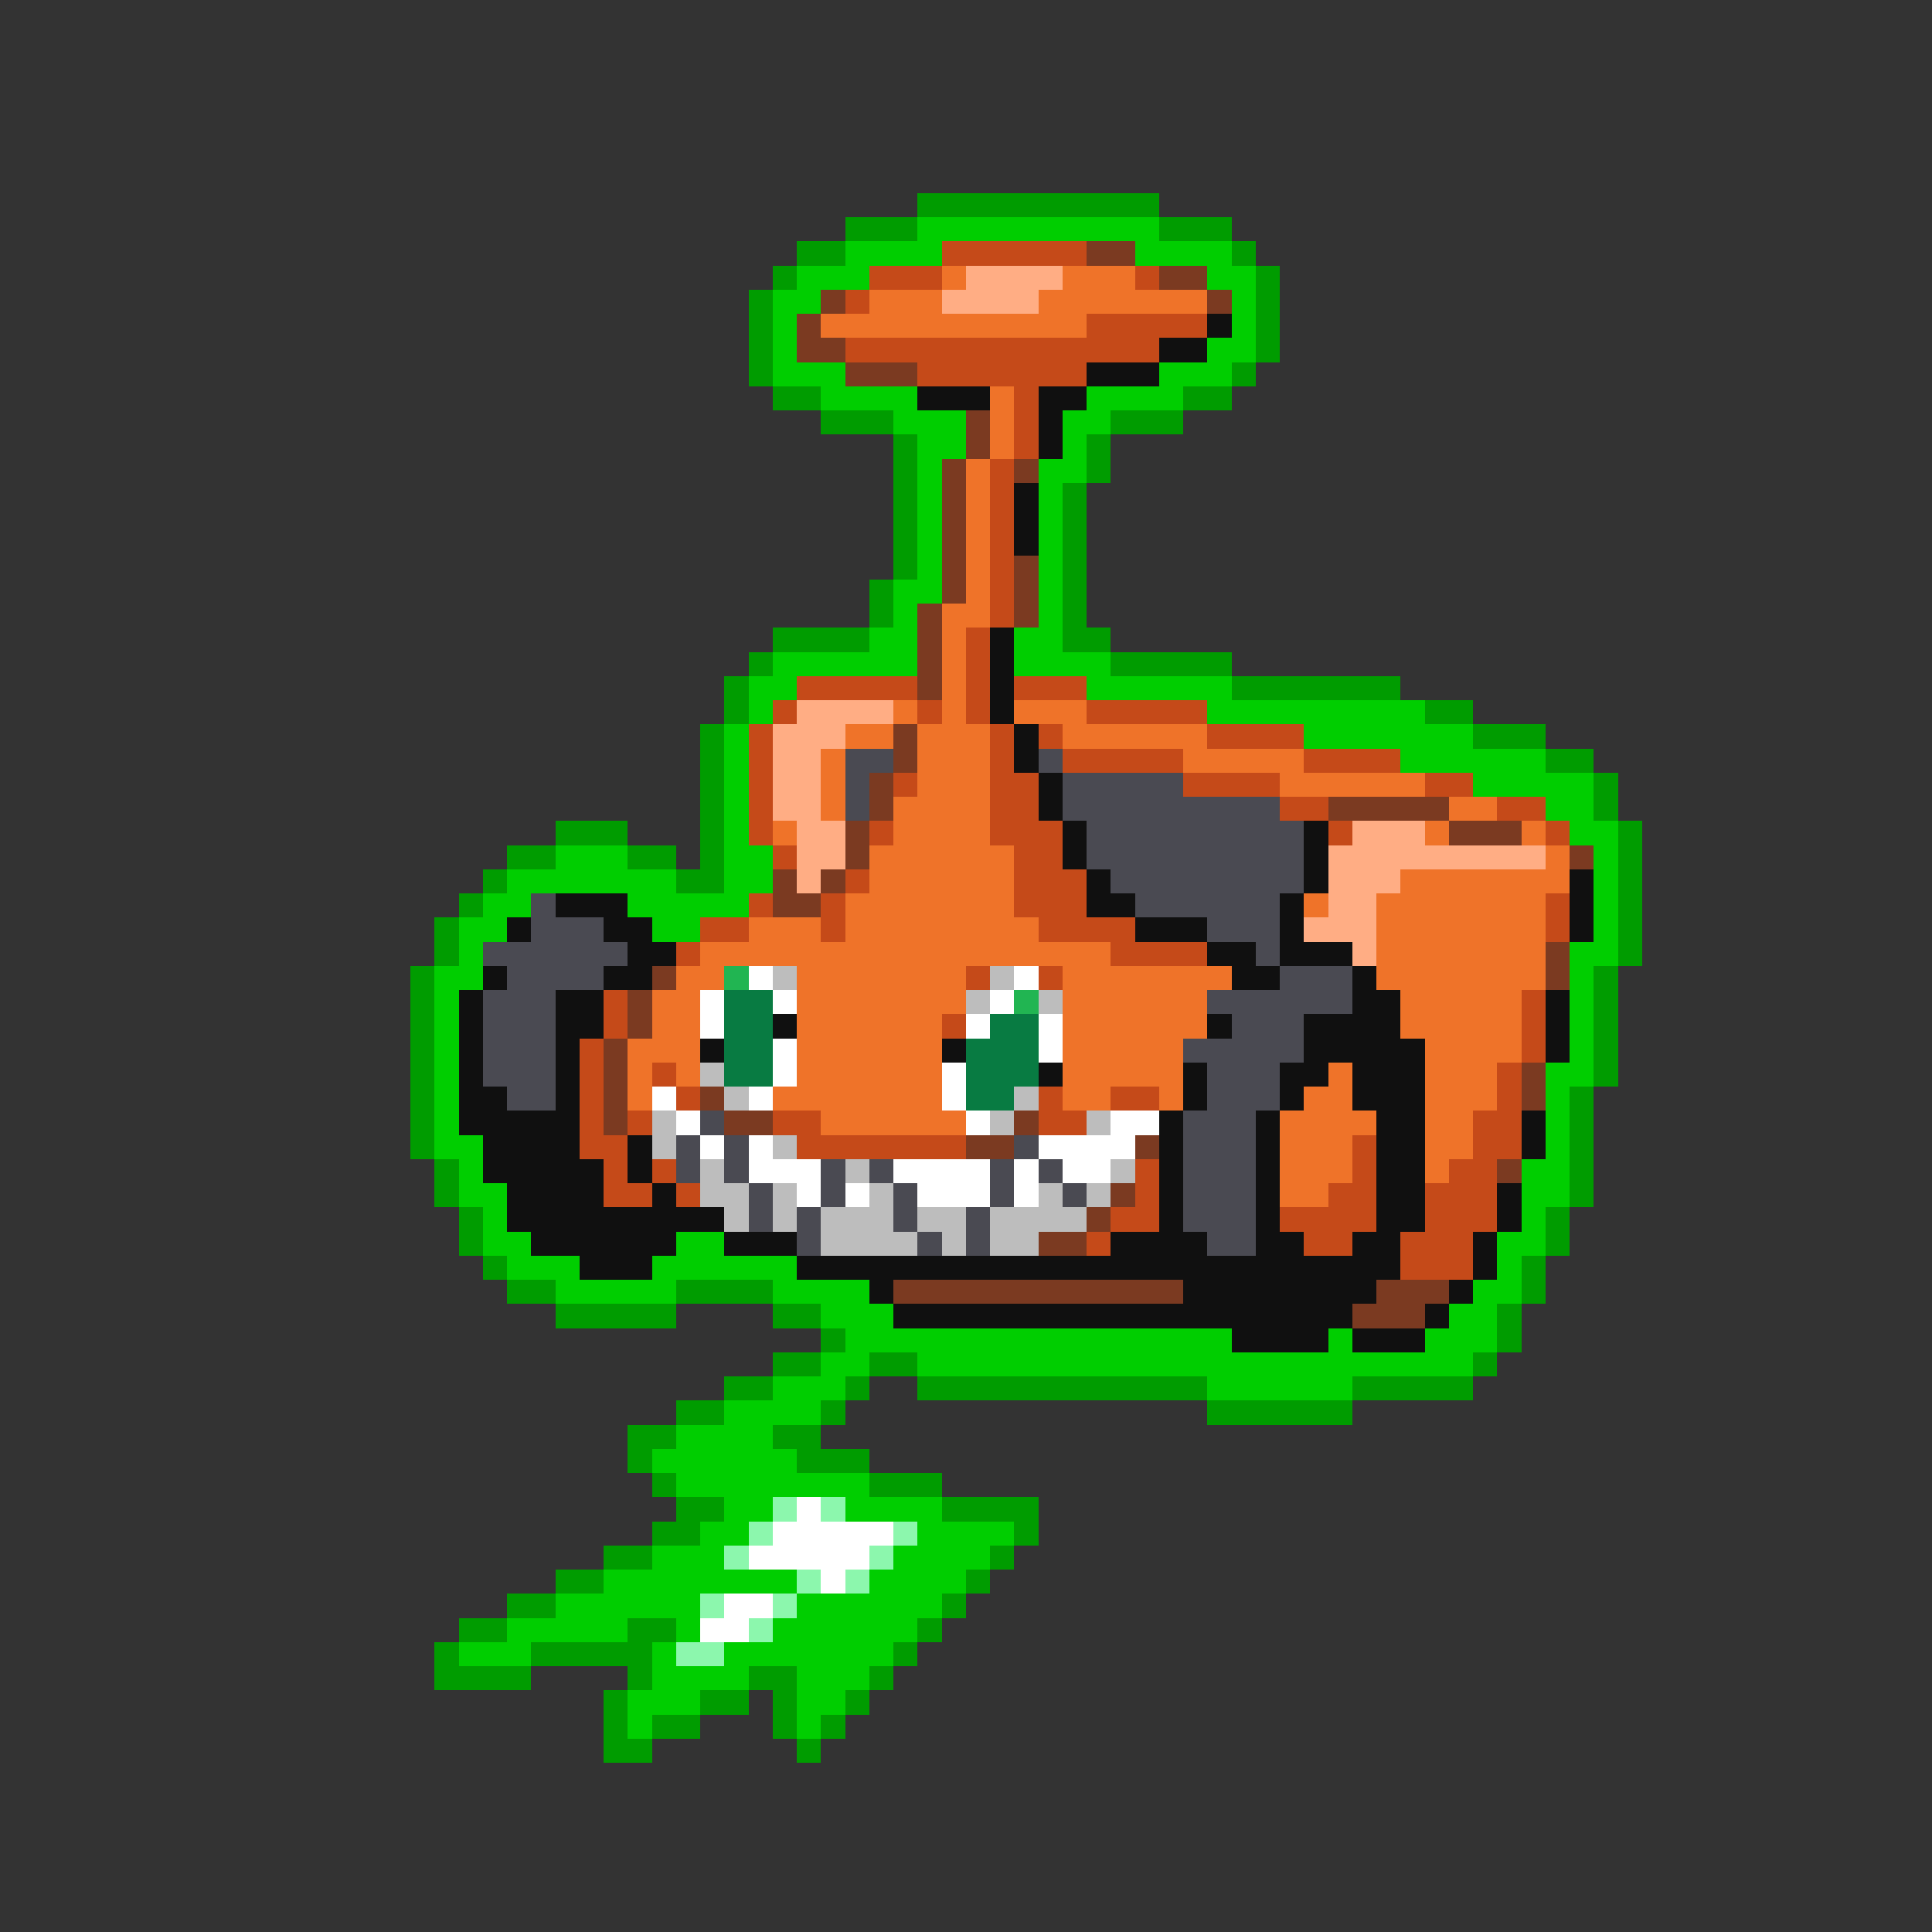 <svg xmlns="http://www.w3.org/2000/svg" viewBox="0 -0.5 80 80" shape-rendering="crispEdges">
<rect x="0" y="-0.5" width="80" height="80" fill="#333333" stroke="none"/>
<path stroke="#009c00" d="M38 8h10M35 9h3M48 9h3M33 10h2M51 10h1M32 11h1M52 11h1M31 12h1M52 12h1M31 13h1M52 13h1M31 14h1M52 14h1M31 15h1M51 15h1M32 16h2M49 16h2M34 17h3M46 17h3M37 18h1M45 18h1M37 19h1M45 19h1M37 20h1M44 20h1M37 21h1M44 21h1M37 22h1M44 22h1M37 23h1M44 23h1M36 24h1M44 24h1M36 25h1M44 25h1M32 26h4M44 26h2M31 27h1M46 27h5M30 28h1M51 28h7M30 29h1M59 29h2M29 30h1M61 30h3M29 31h1M64 31h2M29 32h1M66 32h1M29 33h1M66 33h1M23 34h3M29 34h1M67 34h1M21 35h2M26 35h2M29 35h1M67 35h1M20 36h1M28 36h2M67 36h1M19 37h1M67 37h1M18 38h1M67 38h1M18 39h1M67 39h1M17 40h1M66 40h1M17 41h1M66 41h1M17 42h1M66 42h1M17 43h1M66 43h1M17 44h1M66 44h1M17 45h1M65 45h1M17 46h1M65 46h1M17 47h1M65 47h1M18 48h1M65 48h1M18 49h1M65 49h1M19 50h1M64 50h1M19 51h1M64 51h1M20 52h1M63 52h1M21 53h2M28 53h4M63 53h1M23 54h5M32 54h2M62 54h1M34 55h1M62 55h1M32 56h2M36 56h2M61 56h1M30 57h2M35 57h1M38 57h12M56 57h5M28 58h2M34 58h1M50 58h6M26 59h2M32 59h2M26 60h1M33 60h3M27 61h1M36 61h3M28 62h2M39 62h4M27 63h2M42 63h1M25 64h2M41 64h1M23 65h2M40 65h1M21 66h2M39 66h1M19 67h2M26 67h2M38 67h1M18 68h1M22 68h5M37 68h1M18 69h4M26 69h1M31 69h2M36 69h1M25 70h1M29 70h2M32 70h1M35 70h1M25 71h1M27 71h2M32 71h1M34 71h1M25 72h2M33 72h1" />
<path stroke="#00ce00" d="M38 9h10M35 10h4M47 10h4M33 11h3M50 11h2M32 12h2M51 12h1M32 13h1M51 13h1M32 14h1M50 14h2M32 15h3M48 15h3M34 16h4M45 16h4M37 17h3M44 17h2M38 18h2M44 18h1M38 19h1M43 19h2M38 20h1M43 20h1M38 21h1M43 21h1M38 22h1M43 22h1M38 23h1M43 23h1M37 24h2M43 24h1M37 25h1M43 25h1M36 26h2M42 26h2M32 27h6M42 27h4M31 28h2M45 28h6M31 29h1M50 29h9M30 30h1M54 30h7M30 31h1M58 31h6M30 32h1M61 32h5M30 33h1M64 33h2M30 34h1M65 34h2M23 35h3M30 35h2M66 35h1M21 36h7M30 36h2M66 36h1M20 37h2M26 37h5M66 37h1M19 38h2M27 38h2M66 38h1M19 39h1M65 39h2M18 40h2M65 40h1M18 41h1M65 41h1M18 42h1M65 42h1M18 43h1M65 43h1M18 44h1M64 44h2M18 45h1M64 45h1M18 46h1M64 46h1M18 47h2M64 47h1M19 48h1M63 48h2M19 49h2M63 49h2M20 50h1M63 50h1M20 51h2M28 51h2M62 51h2M21 52h3M27 52h6M62 52h1M23 53h5M32 53h4M61 53h2M34 54h3M60 54h2M35 55h16M55 55h1M59 55h3M34 56h2M38 56h23M32 57h3M50 57h6M30 58h4M28 59h4M27 60h6M28 61h8M30 62h2M35 62h4M29 63h2M38 63h4M27 64h3M37 64h4M25 65h8M36 65h4M23 66h6M33 66h6M21 67h5M28 67h1M32 67h6M19 68h3M27 68h1M30 68h7M27 69h4M33 69h3M26 70h3M33 70h2M26 71h1M33 71h1" />
<path stroke="#c54a19" d="M39 10h6M36 11h3M47 11h1M35 12h1M45 13h5M35 14h13M38 15h7M42 16h1M42 17h1M42 18h1M41 19h1M41 20h1M41 21h1M41 22h1M41 23h1M41 24h1M41 25h1M40 26h1M40 27h1M33 28h5M40 28h1M42 28h3M32 29h1M38 29h1M40 29h1M45 29h5M31 30h1M41 30h1M43 30h1M50 30h4M31 31h1M41 31h1M44 31h5M54 31h4M31 32h1M37 32h1M41 32h2M49 32h4M59 32h2M31 33h1M41 33h2M53 33h2M62 33h2M31 34h1M36 34h1M41 34h3M55 34h1M64 34h1M32 35h1M42 35h2M35 36h1M42 36h3M31 37h1M34 37h1M42 37h3M64 37h1M29 38h2M34 38h1M43 38h4M64 38h1M28 39h1M46 39h4M40 40h1M43 40h1M25 41h1M63 41h1M25 42h1M39 42h1M63 42h1M24 43h1M63 43h1M24 44h1M27 44h1M62 44h1M24 45h1M28 45h1M43 45h1M46 45h2M62 45h1M24 46h1M26 46h1M32 46h2M43 46h2M61 46h2M24 47h2M33 47h7M56 47h1M61 47h2M25 48h1M27 48h1M47 48h1M56 48h1M60 48h2M25 49h2M28 49h1M47 49h1M55 49h2M59 49h3M46 50h2M53 50h4M59 50h3M45 51h1M54 51h2M58 51h3M58 52h3" />
<path stroke="#7b3a21" d="M45 10h2M48 11h2M34 12h1M50 12h1M33 13h1M33 14h2M35 15h3M40 17h1M40 18h1M39 19h1M42 19h1M39 20h1M39 21h1M39 22h1M39 23h1M42 23h1M39 24h1M42 24h1M38 25h1M42 25h1M38 26h1M38 27h1M38 28h1M37 30h1M37 31h1M36 32h1M36 33h1M55 33h5M35 34h1M60 34h3M35 35h1M65 35h1M32 36h1M34 36h1M32 37h2M64 39h1M27 40h1M64 40h1M26 41h1M26 42h1M25 43h1M25 44h1M63 44h1M25 45h1M29 45h1M63 45h1M25 46h1M30 46h2M42 46h1M40 47h2M47 47h1M62 48h1M46 49h1M45 50h1M43 51h2M37 53h12M57 53h3M56 54h3" />
<path stroke="#ef7329" d="M39 11h1M44 11h3M36 12h3M43 12h7M34 13h11M41 16h1M41 17h1M41 18h1M40 19h1M40 20h1M40 21h1M40 22h1M40 23h1M40 24h1M39 25h2M39 26h1M39 27h1M39 28h1M37 29h1M39 29h1M42 29h3M35 30h2M38 30h3M44 30h6M34 31h1M38 31h3M49 31h5M34 32h1M38 32h3M53 32h6M34 33h1M37 33h4M60 33h2M32 34h1M37 34h4M59 34h1M63 34h1M36 35h6M64 35h1M36 36h6M58 36h7M35 37h7M54 37h1M57 37h7M31 38h3M35 38h8M57 38h7M29 39h17M57 39h7M28 40h2M33 40h7M44 40h7M57 40h7M27 41h2M33 41h7M44 41h6M58 41h5M27 42h2M33 42h6M44 42h6M58 42h5M26 43h3M33 43h6M44 43h5M59 43h4M26 44h1M28 44h1M33 44h6M44 44h5M55 44h1M59 44h3M26 45h1M32 45h7M44 45h2M48 45h1M54 45h2M59 45h3M34 46h6M53 46h4M59 46h2M53 47h3M59 47h2M53 48h3M59 48h1M53 49h2" />
<path stroke="#ffad84" d="M40 11h4M39 12h4M33 29h4M32 30h3M32 31h2M32 32h2M32 33h2M33 34h2M56 34h3M33 35h2M55 35h9M33 36h1M55 36h3M55 37h2M54 38h3M56 39h1" />
<path stroke="#101010" d="M50 13h1M48 14h2M45 15h3M38 16h3M43 16h2M43 17h1M43 18h1M42 20h1M42 21h1M42 22h1M41 26h1M41 27h1M41 28h1M41 29h1M42 30h1M42 31h1M43 32h1M43 33h1M44 34h1M54 34h1M44 35h1M54 35h1M45 36h1M54 36h1M65 36h1M23 37h3M45 37h2M53 37h1M65 37h1M21 38h1M25 38h2M47 38h3M53 38h1M65 38h1M26 39h2M50 39h2M53 39h3M20 40h1M25 40h2M51 40h2M56 40h1M19 41h1M23 41h2M56 41h2M64 41h1M19 42h1M23 42h2M32 42h1M50 42h1M54 42h4M64 42h1M19 43h1M23 43h1M29 43h1M39 43h1M54 43h5M64 43h1M19 44h1M23 44h1M43 44h1M49 44h1M53 44h2M56 44h3M19 45h2M23 45h1M49 45h1M53 45h1M56 45h3M19 46h5M48 46h1M52 46h1M57 46h2M63 46h1M20 47h4M26 47h1M48 47h1M52 47h1M57 47h2M63 47h1M20 48h5M26 48h1M48 48h1M52 48h1M57 48h2M21 49h4M27 49h1M48 49h1M52 49h1M57 49h2M62 49h1M21 50h9M48 50h1M52 50h1M57 50h2M62 50h1M22 51h6M30 51h3M46 51h4M52 51h2M56 51h2M61 51h1M24 52h3M33 52h25M61 52h1M36 53h1M49 53h8M60 53h1M37 54h19M59 54h1M51 55h4M56 55h3" />
<path stroke="#4a4a52" d="M35 31h2M43 31h1M35 32h1M44 32h5M35 33h1M44 33h9M45 34h9M45 35h9M46 36h8M22 37h1M47 37h6M22 38h3M50 38h3M20 39h6M52 39h1M21 40h4M53 40h3M20 41h3M50 41h6M20 42h3M51 42h3M20 43h3M49 43h5M20 44h3M50 44h3M21 45h2M50 45h3M29 46h1M49 46h3M28 47h1M30 47h1M42 47h1M49 47h3M28 48h1M30 48h1M34 48h1M36 48h1M41 48h1M43 48h1M49 48h3M31 49h1M34 49h1M37 49h1M41 49h1M44 49h1M49 49h3M31 50h1M33 50h1M37 50h1M40 50h1M49 50h3M33 51h1M38 51h1M40 51h1M50 51h2" />
<path stroke="#21b552" d="M30 40h1M42 41h1" />
<path stroke="#ffffff" d="M31 40h1M42 40h1M29 41h1M32 41h1M41 41h1M29 42h1M40 42h1M43 42h1M32 43h1M43 43h1M32 44h1M39 44h1M27 45h1M31 45h1M39 45h1M28 46h1M40 46h1M46 46h2M29 47h1M31 47h1M43 47h4M31 48h3M37 48h4M42 48h1M44 48h2M33 49h1M35 49h1M38 49h3M42 49h1M33 62h1M32 63h5M31 64h5M34 65h1M30 66h2M29 67h2" />
<path stroke="#bdbdbd" d="M32 40h1M41 40h1M40 41h1M43 41h1M29 44h1M30 45h1M42 45h1M27 46h1M41 46h1M45 46h1M27 47h1M32 47h1M29 48h1M35 48h1M46 48h1M29 49h2M32 49h1M36 49h1M43 49h1M45 49h1M30 50h1M32 50h1M34 50h3M38 50h2M41 50h4M34 51h4M39 51h1M41 51h2" />
<path stroke="#087b42" d="M30 41h2M30 42h2M41 42h2M30 43h2M40 43h3M30 44h2M40 44h3M40 45h2" />
<path stroke="#8cf7ad" d="M32 62h1M34 62h1M31 63h1M37 63h1M30 64h1M36 64h1M33 65h1M35 65h1M29 66h1M32 66h1M31 67h1M28 68h2" />
</svg>